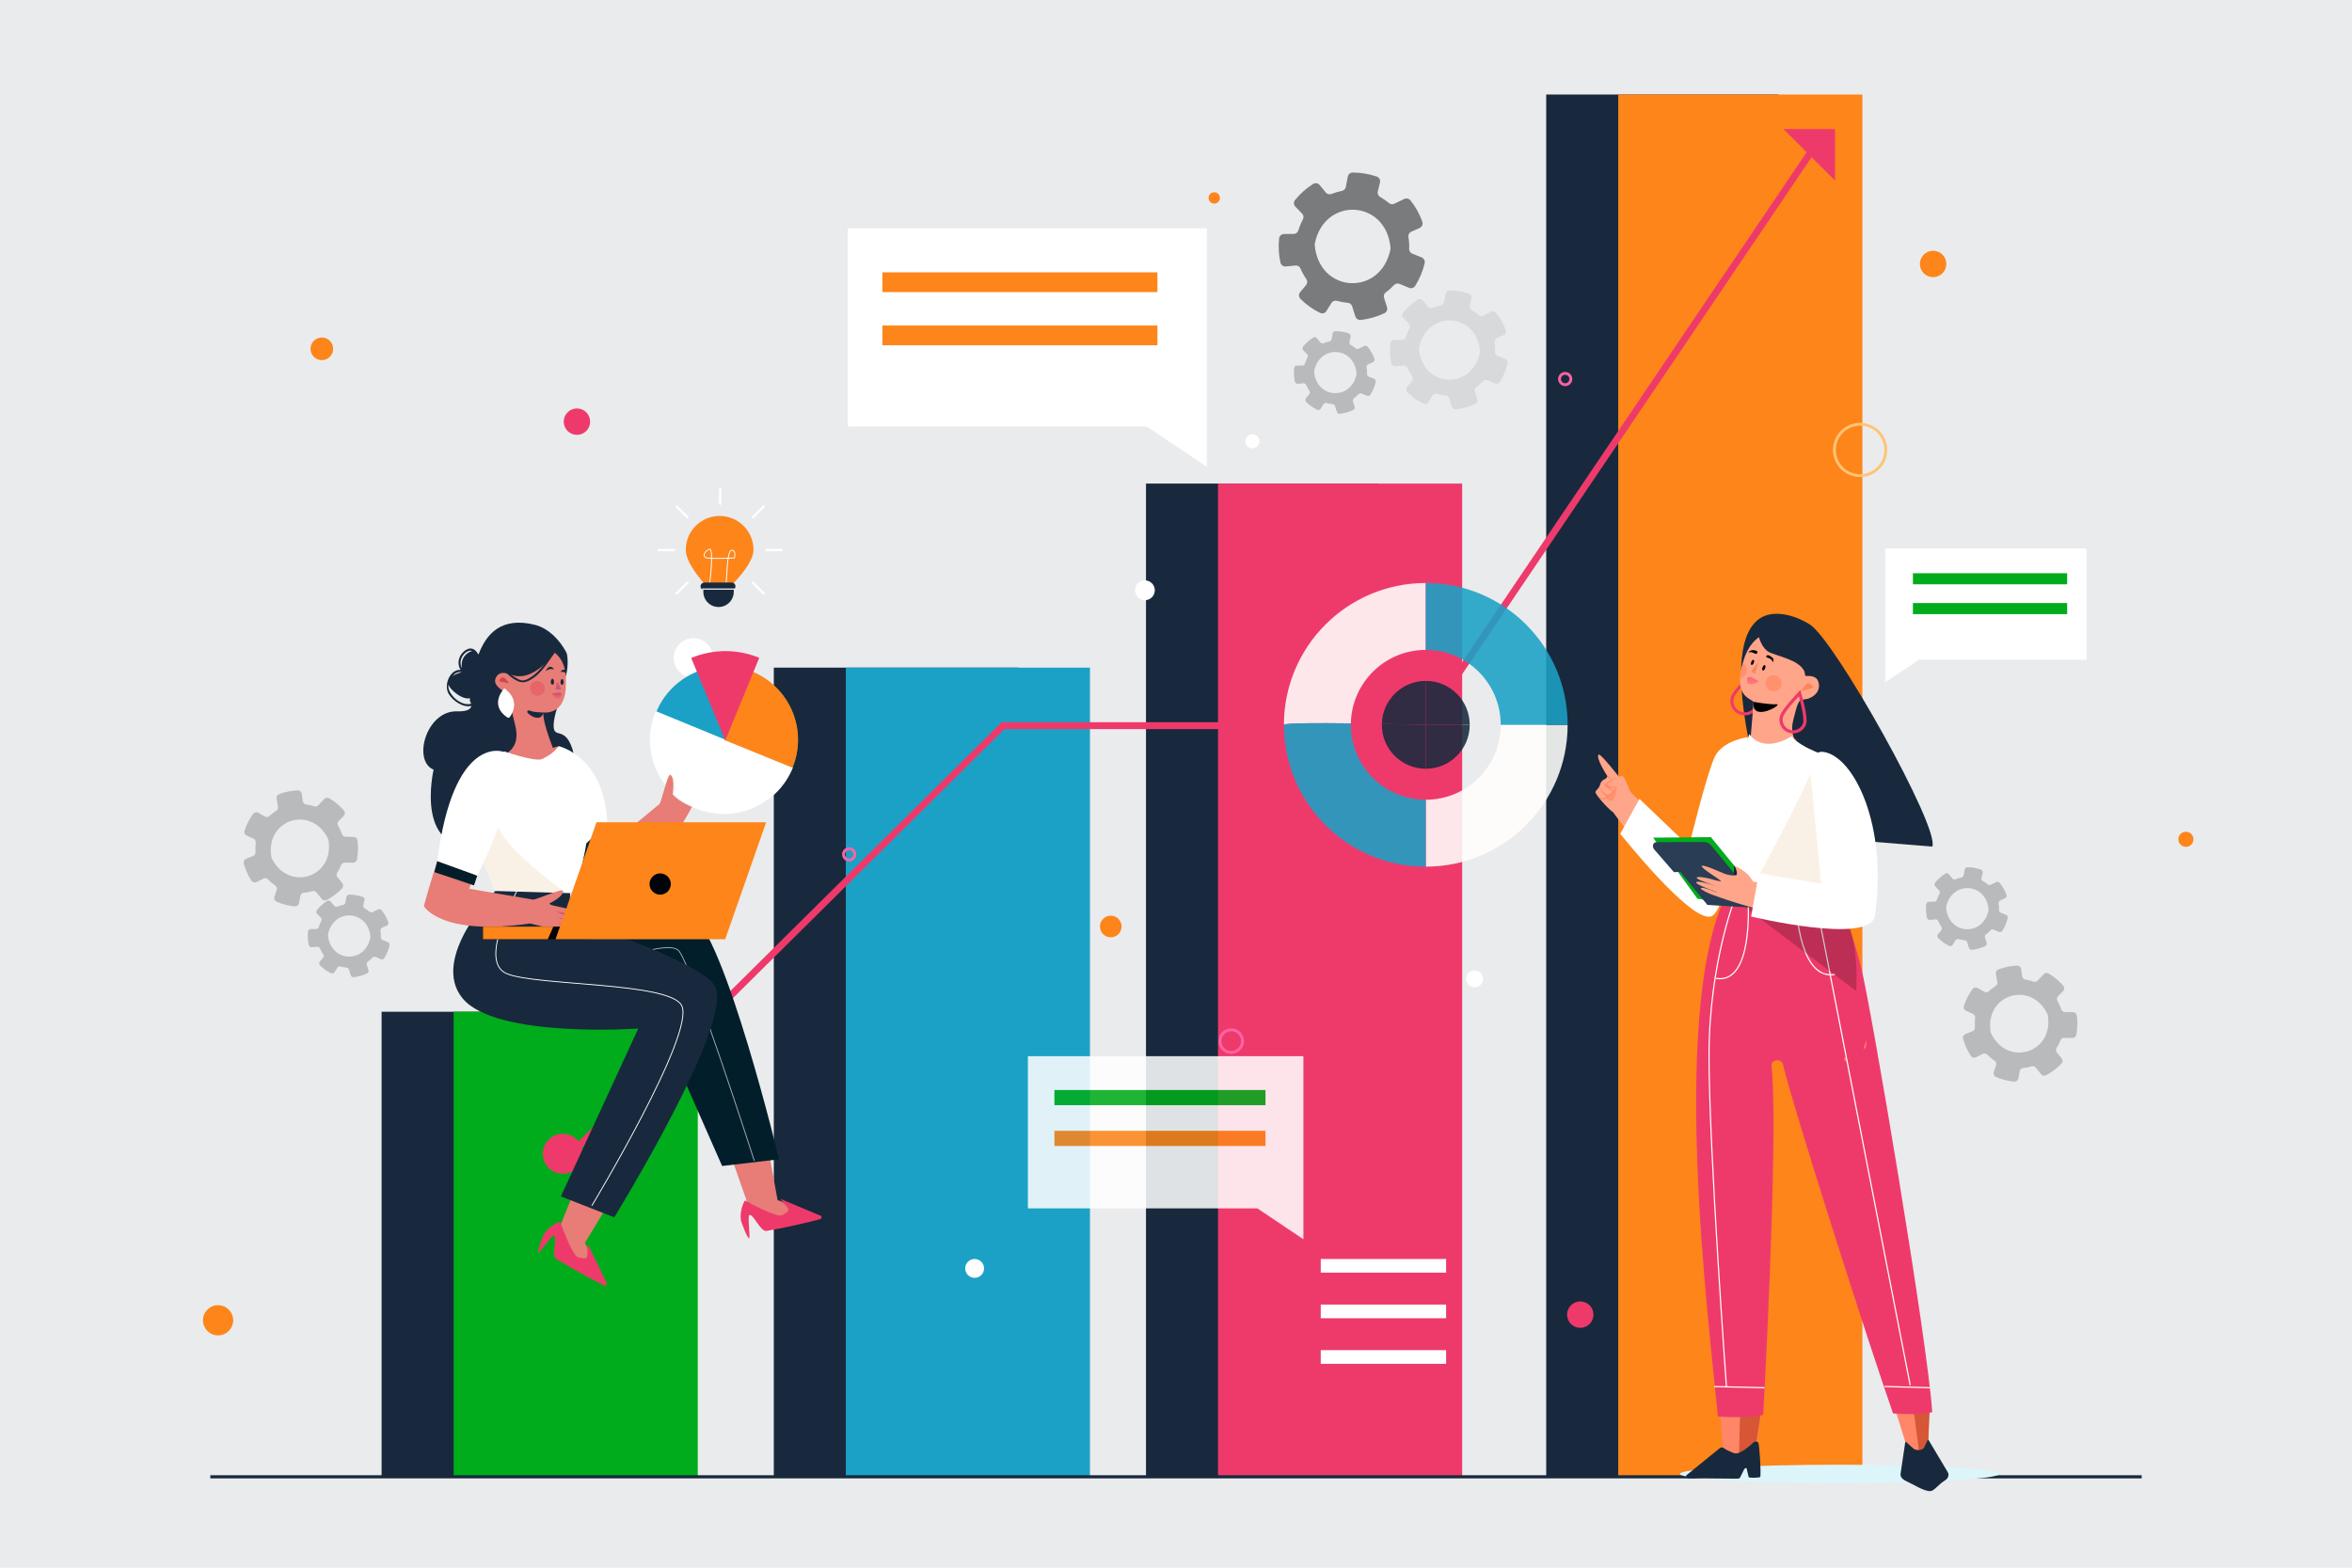 <?xml version="1.0" encoding="utf-8"?>
<!-- Generator: Adobe Illustrator 27.5.0, SVG Export Plug-In . SVG Version: 6.00 Build 0)  -->
<svg version="1.1" xmlns="http://www.w3.org/2000/svg" xmlns:xlink="http://www.w3.org/1999/xlink" x="0px" y="0px"
	 viewBox="0 0 750 500" style="enable-background:new 0 0 750 500;" xml:space="preserve">
<g id="BACKGROUND">
	<rect style="fill:#EAEBEC;" width="750" height="500"/>
</g>
<g id="OBJECTS">
	<g>
		<path style="fill:#7A7B7D;" d="M416.479,90.905l-1.889,2.285c-0.526,0.637-0.471,1.567,0.114,2.15
			c1.826,1.819,3.906,3.304,6.209,4.432c0.738,0.362,1.633,0.116,2.065-0.584l1.579-2.551c0.368-0.595,1.085-0.884,1.758-0.692
			c1.148,0.328,2.323,0.541,3.508,0.639c0.627,0.052,1.153,0.495,1.343,1.094l1.039,3.27c0.231,0.726,0.945,1.181,1.702,1.097
			c2.61-0.289,5.176-1.016,7.542-2.139c0.718-0.341,1.079-1.156,0.841-1.914l-0.947-3.023c-0.201-0.64,0.018-1.344,0.561-1.737
			c0.485-0.35,0.957-0.728,1.414-1.134c0.429-0.381,0.835-0.779,1.219-1.19c0.443-0.475,1.14-0.614,1.74-0.366l3.051,1.257
			c0.718,0.296,1.543,0.026,1.956-0.632c1.391-2.214,2.415-4.671,3.009-7.224c0.178-0.766-0.223-1.55-0.953-1.843l-3.002-1.208
			c-0.616-0.248-1.016-0.855-0.988-1.519c0.054-1.262-0.023-2.529-0.233-3.78c-0.119-0.707,0.256-1.403,0.91-1.697l2.675-1.201
			c0.759-0.341,1.121-1.21,0.843-1.994c-0.87-2.458-2.134-4.731-3.778-6.79c-0.467-0.584-1.265-0.787-1.94-0.466l-3.222,1.533
			c-0.548,0.26-1.206,0.196-1.67-0.194c-0.89-0.75-1.839-1.402-2.83-1.954c-0.615-0.342-0.92-1.055-0.756-1.74l0.696-2.905
			c0.191-0.797-0.257-1.609-1.033-1.875c-2.452-0.841-5.053-1.28-7.651-1.287c-0.768-0.002-1.433,0.537-1.577,1.292l-0.632,3.311
			c-0.12,0.626-0.601,1.131-1.227,1.25c-1.144,0.218-2.272,0.549-3.367,0.991c-0.632,0.255-1.355,0.058-1.788-0.467L420.794,59
			c-0.511-0.619-1.404-0.758-2.081-0.328c-1.077,0.683-2.102,1.455-3.059,2.306c-0.975,0.866-1.877,1.812-2.694,2.823
			c-0.507,0.628-0.468,1.537,0.096,2.114l2.152,2.204c0.481,0.493,0.591,1.242,0.262,1.847c-0.613,1.128-1.099,2.309-1.455,3.523
			c-0.196,0.666-0.808,1.122-1.502,1.126l-3.063,0.018c-0.81,0.005-1.485,0.619-1.572,1.424c-0.276,2.563-0.131,5.175,0.426,7.687
			c0.174,0.786,0.907,1.321,1.708,1.243l3.078-0.301c0.685-0.067,1.336,0.315,1.604,0.95c0.492,1.167,1.113,2.295,1.865,3.362
			C416.966,89.576,416.931,90.358,416.479,90.905z M419.271,77.647c3.103-15.134,22.818-13.976,24.13,1.418
			c0.014,0.165,0.004,0.339-0.03,0.501c-3.11,15.127-22.813,13.968-24.13-1.418C419.227,77.983,419.237,77.809,419.271,77.647z"/>
		<path style="fill:#D8D9DA;" d="M450.258,121.56l-1.522,1.841c-0.424,0.513-0.38,1.263,0.092,1.733
			c1.471,1.465,3.147,2.662,5.003,3.572c0.595,0.292,1.316,0.093,1.665-0.471l1.272-2.056c0.297-0.48,0.875-0.713,1.417-0.557
			c0.925,0.265,1.872,0.436,2.827,0.515c0.505,0.042,0.929,0.398,1.082,0.882l0.837,2.635c0.186,0.585,0.761,0.951,1.371,0.884
			c2.103-0.232,4.171-0.819,6.078-1.724c0.578-0.275,0.87-0.932,0.678-1.543l-0.764-2.436c-0.161-0.516,0.014-1.083,0.452-1.4
			c0.391-0.282,0.771-0.586,1.14-0.913c0.346-0.307,0.673-0.628,0.982-0.959c0.357-0.383,0.918-0.495,1.402-0.295l2.459,1.013
			c0.579,0.239,1.243,0.021,1.577-0.509c1.121-1.784,1.946-3.764,2.425-5.822c0.144-0.617-0.18-1.249-0.768-1.486l-2.419-0.973
			c-0.497-0.2-0.819-0.689-0.796-1.224c0.044-1.017-0.019-2.038-0.188-3.046c-0.095-0.57,0.206-1.131,0.733-1.368l2.156-0.968
			c0.612-0.274,0.903-0.975,0.679-1.607c-0.701-1.981-1.72-3.812-3.045-5.472c-0.376-0.471-1.019-0.635-1.563-0.376l-2.596,1.235
			c-0.442,0.21-0.972,0.158-1.346-0.157c-0.717-0.604-1.482-1.13-2.281-1.575c-0.495-0.276-0.742-0.851-0.609-1.402l0.561-2.341
			c0.154-0.642-0.207-1.297-0.832-1.511c-1.976-0.678-4.073-1.031-6.166-1.037c-0.619-0.002-1.155,0.433-1.271,1.041l-0.509,2.668
			c-0.096,0.505-0.484,0.911-0.989,1.007c-0.922,0.176-1.831,0.442-2.713,0.798c-0.509,0.205-1.092,0.047-1.441-0.376l-1.594-1.932
			c-0.412-0.499-1.131-0.611-1.677-0.265c-0.868,0.55-1.694,1.173-2.465,1.859c-0.785,0.698-1.513,1.46-2.171,2.274
			c-0.409,0.506-0.377,1.238,0.077,1.704l1.735,1.776c0.388,0.397,0.476,1.001,0.211,1.488c-0.494,0.909-0.885,1.861-1.173,2.839
			c-0.158,0.537-0.651,0.905-1.211,0.908l-2.468,0.014c-0.653,0.004-1.197,0.499-1.267,1.148c-0.222,2.065-0.105,4.171,0.343,6.194
			c0.141,0.633,0.731,1.065,1.376,1.002l2.48-0.243c0.552-0.054,1.077,0.254,1.293,0.765c0.397,0.941,0.897,1.85,1.503,2.709
			C450.65,120.49,450.623,121.119,450.258,121.56z M452.508,110.876c2.501-12.196,18.388-11.263,19.446,1.142
			c0.011,0.133,0.003,0.273-0.024,0.404c-2.506,12.19-18.385,11.257-19.446-1.142C452.473,111.146,452.481,111.006,452.508,110.876z
			"/>
		<path style="fill:#B9BABB;" d="M417.497,125.725l-1.058,1.28c-0.295,0.357-0.264,0.878,0.064,1.204
			c1.023,1.019,2.188,1.851,3.478,2.483c0.414,0.203,0.914,0.065,1.157-0.327l0.884-1.429c0.206-0.333,0.608-0.495,0.985-0.387
			c0.643,0.184,1.301,0.303,1.965,0.358c0.351,0.029,0.646,0.277,0.752,0.613l0.582,1.832c0.129,0.407,0.529,0.661,0.953,0.615
			c1.462-0.162,2.899-0.569,4.225-1.198c0.402-0.191,0.605-0.648,0.471-1.073l-0.531-1.693c-0.112-0.359,0.01-0.753,0.314-0.973
			c0.272-0.196,0.536-0.408,0.792-0.635c0.24-0.214,0.468-0.436,0.683-0.667c0.248-0.266,0.638-0.344,0.975-0.205l1.709,0.704
			c0.402,0.166,0.864,0.014,1.096-0.354c0.779-1.24,1.353-2.617,1.685-4.047c0.1-0.429-0.125-0.868-0.534-1.033l-1.681-0.677
			c-0.345-0.139-0.569-0.479-0.553-0.851c0.03-0.707-0.013-1.417-0.13-2.118c-0.066-0.396,0.143-0.786,0.51-0.951l1.499-0.673
			c0.425-0.191,0.628-0.678,0.472-1.117c-0.488-1.377-1.196-2.65-2.117-3.803c-0.261-0.327-0.708-0.441-1.087-0.261l-1.805,0.859
			c-0.307,0.146-0.676,0.11-0.935-0.109c-0.499-0.42-1.03-0.785-1.586-1.095c-0.344-0.192-0.516-0.591-0.423-0.975l0.39-1.628
			c0.107-0.446-0.144-0.901-0.578-1.05c-1.374-0.471-2.831-0.717-4.286-0.721c-0.43-0.001-0.803,0.301-0.883,0.723l-0.354,1.855
			c-0.067,0.351-0.336,0.633-0.688,0.7c-0.641,0.122-1.272,0.307-1.886,0.555c-0.354,0.143-0.759,0.033-1.002-0.262l-1.108-1.343
			c-0.286-0.347-0.786-0.425-1.166-0.184c-0.603,0.383-1.178,0.815-1.714,1.292c-0.546,0.485-1.051,1.015-1.509,1.581
			c-0.284,0.352-0.262,0.861,0.053,1.184l1.206,1.235c0.27,0.276,0.331,0.696,0.147,1.035c-0.343,0.632-0.615,1.293-0.815,1.973
			c-0.11,0.373-0.452,0.629-0.842,0.631l-1.716,0.01c-0.454,0.003-0.832,0.347-0.881,0.798c-0.154,1.436-0.073,2.899,0.239,4.306
			c0.098,0.44,0.508,0.74,0.957,0.696l1.724-0.169c0.384-0.037,0.749,0.176,0.898,0.532c0.276,0.654,0.623,1.286,1.045,1.883
			C417.77,124.981,417.75,125.419,417.497,125.725z M419.061,118.298c1.738-8.478,12.782-7.829,13.517,0.794
			c0.008,0.092,0.002,0.19-0.017,0.281c-1.742,8.474-12.78,7.825-13.517-0.794C419.036,118.486,419.042,118.389,419.061,118.298z"/>
		<path style="fill:#B9BABB;" d="M103.036,305.426l-1.058,1.28c-0.295,0.357-0.264,0.878,0.064,1.205
			c1.023,1.019,2.188,1.85,3.478,2.483c0.414,0.203,0.915,0.065,1.157-0.327l0.884-1.429c0.206-0.333,0.608-0.495,0.985-0.387
			c0.643,0.184,1.301,0.303,1.965,0.358c0.351,0.029,0.646,0.277,0.752,0.613l0.582,1.832c0.129,0.407,0.529,0.661,0.953,0.615
			c1.462-0.161,2.899-0.569,4.225-1.198c0.402-0.191,0.605-0.648,0.471-1.073l-0.531-1.693c-0.112-0.359,0.01-0.753,0.314-0.973
			c0.272-0.196,0.536-0.408,0.792-0.635c0.24-0.214,0.468-0.436,0.683-0.667c0.248-0.266,0.638-0.344,0.975-0.205l1.709,0.704
			c0.402,0.166,0.864,0.014,1.096-0.354c0.779-1.24,1.353-2.617,1.686-4.047c0.1-0.429-0.125-0.868-0.534-1.033l-1.681-0.677
			c-0.345-0.139-0.569-0.479-0.553-0.851c0.03-0.707-0.013-1.417-0.131-2.118c-0.066-0.396,0.144-0.786,0.51-0.951l1.499-0.673
			c0.425-0.191,0.628-0.678,0.472-1.117c-0.488-1.377-1.196-2.65-2.117-3.803c-0.261-0.327-0.708-0.441-1.087-0.261l-1.805,0.858
			c-0.307,0.146-0.675,0.11-0.935-0.109c-0.499-0.42-1.03-0.785-1.585-1.095c-0.344-0.192-0.516-0.591-0.424-0.974l0.39-1.628
			c0.107-0.447-0.144-0.901-0.578-1.05c-1.374-0.471-2.831-0.717-4.286-0.721c-0.43-0.001-0.803,0.301-0.883,0.723l-0.354,1.855
			c-0.067,0.351-0.337,0.633-0.688,0.7c-0.641,0.122-1.272,0.307-1.886,0.555c-0.354,0.143-0.759,0.033-1.002-0.262l-1.108-1.343
			c-0.286-0.347-0.786-0.425-1.166-0.184c-0.603,0.383-1.178,0.815-1.714,1.292c-0.546,0.485-1.051,1.015-1.509,1.581
			c-0.284,0.352-0.262,0.861,0.053,1.184l1.206,1.235c0.27,0.276,0.331,0.696,0.147,1.035c-0.343,0.632-0.615,1.293-0.815,1.973
			c-0.11,0.373-0.452,0.629-0.842,0.631l-1.716,0.01c-0.454,0.003-0.832,0.347-0.881,0.798c-0.154,1.435-0.073,2.899,0.239,4.306
			c0.098,0.44,0.508,0.74,0.957,0.696l1.724-0.169c0.384-0.038,0.749,0.176,0.899,0.532c0.276,0.654,0.623,1.286,1.045,1.883
			C103.309,304.682,103.289,305.12,103.036,305.426z M104.6,297.999c1.738-8.478,12.782-7.829,13.517,0.794
			c0.008,0.092,0.002,0.19-0.017,0.281c-1.742,8.474-12.78,7.825-13.517-0.794C104.575,298.187,104.581,298.09,104.6,297.999z"/>
		<path style="fill:#B9BABB;" d="M619.035,296.705l-1.058,1.28c-0.295,0.357-0.264,0.878,0.064,1.205
			c1.023,1.019,2.188,1.85,3.478,2.483c0.414,0.203,0.914,0.065,1.157-0.327l0.884-1.429c0.206-0.333,0.608-0.495,0.985-0.387
			c0.643,0.184,1.301,0.303,1.965,0.358c0.351,0.029,0.646,0.277,0.752,0.613l0.582,1.832c0.129,0.407,0.529,0.661,0.953,0.615
			c1.462-0.161,2.899-0.569,4.225-1.198c0.402-0.191,0.605-0.648,0.471-1.073l-0.531-1.693c-0.112-0.359,0.01-0.753,0.314-0.973
			c0.272-0.196,0.536-0.408,0.792-0.635c0.24-0.214,0.468-0.436,0.683-0.667c0.248-0.266,0.638-0.344,0.975-0.205l1.709,0.704
			c0.403,0.166,0.864,0.014,1.096-0.354c0.779-1.24,1.353-2.617,1.686-4.047c0.1-0.429-0.125-0.868-0.534-1.033l-1.681-0.677
			c-0.345-0.139-0.569-0.479-0.554-0.851c0.03-0.707-0.013-1.417-0.13-2.118c-0.066-0.396,0.143-0.786,0.51-0.951l1.499-0.673
			c0.425-0.191,0.628-0.678,0.472-1.117c-0.488-1.377-1.196-2.65-2.117-3.803c-0.261-0.327-0.708-0.441-1.087-0.261l-1.805,0.858
			c-0.307,0.146-0.676,0.11-0.935-0.109c-0.499-0.42-1.03-0.785-1.585-1.095c-0.344-0.192-0.516-0.591-0.424-0.974l0.39-1.628
			c0.107-0.446-0.144-0.901-0.578-1.05c-1.374-0.471-2.831-0.717-4.286-0.721c-0.43-0.001-0.803,0.301-0.883,0.723l-0.354,1.855
			c-0.067,0.351-0.336,0.633-0.688,0.7c-0.641,0.122-1.273,0.307-1.886,0.555c-0.354,0.143-0.759,0.033-1.002-0.262l-1.108-1.343
			c-0.286-0.347-0.786-0.425-1.166-0.184c-0.603,0.383-1.178,0.815-1.714,1.292c-0.546,0.485-1.051,1.015-1.509,1.581
			c-0.284,0.352-0.262,0.861,0.054,1.184l1.206,1.235c0.27,0.276,0.331,0.696,0.147,1.035c-0.343,0.632-0.615,1.293-0.815,1.973
			c-0.11,0.373-0.452,0.629-0.842,0.631l-1.716,0.01c-0.454,0.003-0.832,0.347-0.881,0.798c-0.154,1.435-0.073,2.899,0.239,4.306
			c0.098,0.44,0.508,0.74,0.957,0.696l1.724-0.169c0.384-0.038,0.749,0.176,0.898,0.532c0.276,0.654,0.624,1.286,1.045,1.883
			C619.307,295.961,619.288,296.399,619.035,296.705z M620.599,289.278c1.738-8.478,12.782-7.829,13.517,0.794
			c0.008,0.092,0.002,0.19-0.017,0.281c-1.742,8.474-12.78,7.825-13.517-0.794C620.574,289.466,620.58,289.369,620.599,289.278z"/>
		<path style="fill:#B9BABB;" d="M88.237,283.831l-0.737,2.211c-0.205,0.616,0.1,1.282,0.694,1.544
			c1.854,0.815,3.8,1.313,5.809,1.487c0.644,0.056,1.229-0.378,1.348-1.014l0.433-2.318c0.101-0.541,0.545-0.956,1.093-1.006
			c0.934-0.085,1.856-0.262,2.752-0.527c0.474-0.14,0.985,0.035,1.295,0.421l1.689,2.102c0.375,0.466,1.027,0.597,1.559,0.321
			c1.831-0.952,3.506-2.213,4.921-3.708c0.43-0.454,0.463-1.154,0.074-1.642l-1.552-1.947c-0.328-0.412-0.368-0.99-0.081-1.432
			c0.256-0.394,0.495-0.805,0.715-1.232c0.206-0.401,0.391-0.808,0.556-1.218c0.19-0.474,0.661-0.773,1.172-0.762l2.593,0.055
			c0.61,0.013,1.138-0.419,1.255-1.019c0.392-2.017,0.445-4.109,0.156-6.149c-0.087-0.612-0.604-1.073-1.221-1.081l-2.543-0.034
			c-0.522-0.007-0.987-0.338-1.155-0.833c-0.318-0.94-0.735-1.847-1.243-2.705c-0.287-0.485-0.21-1.102,0.186-1.502l1.62-1.639
			c0.46-0.465,0.478-1.205,0.052-1.701c-1.335-1.555-2.907-2.862-4.696-3.905c-0.508-0.296-1.15-0.218-1.554,0.208l-1.927,2.037
			c-0.328,0.347-0.828,0.486-1.279,0.332c-0.865-0.297-1.745-0.506-2.629-0.629c-0.548-0.076-0.974-0.512-1.048-1.061l-0.314-2.327
			c-0.086-0.638-0.645-1.106-1.289-1.081c-2.036,0.079-4.067,0.496-5.973,1.228c-0.564,0.216-0.898,0.8-0.789,1.394l0.477,2.606
			c0.09,0.493-0.12,0.999-0.545,1.264c-0.777,0.484-1.509,1.046-2.187,1.681c-0.39,0.366-0.977,0.427-1.443,0.165l-2.131-1.196
			c-0.55-0.309-1.244-0.158-1.619,0.35c-0.596,0.806-1.128,1.663-1.588,2.559c-0.468,0.911-0.862,1.861-1.174,2.833
			c-0.194,0.604,0.093,1.259,0.67,1.523l2.203,1.005c0.493,0.225,0.785,0.743,0.716,1.28c-0.129,1-0.15,2.004-0.067,2.995
			c0.046,0.544-0.274,1.052-0.782,1.252l-2.24,0.882c-0.592,0.233-0.913,0.875-0.748,1.49c0.525,1.957,1.373,3.831,2.493,5.513
			c0.351,0.527,1.04,0.711,1.605,0.427l2.17-1.094c0.483-0.243,1.069-0.148,1.445,0.241c0.692,0.716,1.467,1.367,2.321,1.935
			C88.216,282.72,88.413,283.302,88.237,283.831z M86.521,273.321c-2.019-11.973,12.76-16.719,18.089-5.807
			c0.057,0.117,0.099,0.247,0.121,0.376c2.012,11.97-12.759,16.712-18.089,5.807C86.584,273.58,86.543,273.449,86.521,273.321z"/>
		<path style="fill:#B9BABB;" d="M636.501,339.726l-0.737,2.211c-0.205,0.616,0.1,1.282,0.694,1.544
			c1.854,0.815,3.8,1.313,5.808,1.487c0.644,0.056,1.23-0.378,1.348-1.014l0.433-2.318c0.101-0.541,0.545-0.956,1.093-1.006
			c0.934-0.085,1.856-0.262,2.752-0.527c0.474-0.14,0.985,0.035,1.295,0.421l1.689,2.102c0.375,0.466,1.027,0.597,1.559,0.321
			c1.831-0.952,3.505-2.213,4.921-3.708c0.43-0.453,0.463-1.154,0.074-1.642l-1.552-1.947c-0.328-0.412-0.368-0.99-0.081-1.432
			c0.256-0.394,0.495-0.805,0.715-1.232c0.206-0.401,0.391-0.808,0.556-1.219c0.19-0.474,0.661-0.773,1.172-0.762l2.593,0.055
			c0.61,0.013,1.138-0.419,1.255-1.018c0.392-2.017,0.445-4.109,0.156-6.149c-0.087-0.612-0.603-1.073-1.221-1.081l-2.543-0.034
			c-0.522-0.007-0.987-0.338-1.155-0.833c-0.318-0.94-0.735-1.847-1.243-2.705c-0.287-0.485-0.211-1.101,0.186-1.502l1.62-1.639
			c0.46-0.465,0.478-1.205,0.052-1.701c-1.335-1.555-2.907-2.862-4.696-3.905c-0.508-0.296-1.15-0.219-1.554,0.208l-1.927,2.037
			c-0.328,0.347-0.828,0.486-1.279,0.332c-0.865-0.297-1.745-0.506-2.629-0.629c-0.548-0.076-0.974-0.512-1.048-1.061l-0.314-2.327
			c-0.086-0.638-0.645-1.106-1.289-1.081c-2.036,0.079-4.067,0.496-5.973,1.228c-0.564,0.216-0.898,0.8-0.789,1.394l0.477,2.606
			c0.09,0.493-0.12,0.999-0.545,1.264c-0.777,0.484-1.51,1.046-2.187,1.681c-0.391,0.366-0.977,0.427-1.443,0.165l-2.131-1.196
			c-0.55-0.309-1.244-0.158-1.619,0.35c-0.596,0.806-1.128,1.663-1.588,2.559c-0.469,0.911-0.862,1.861-1.173,2.833
			c-0.194,0.604,0.093,1.259,0.67,1.522l2.203,1.005c0.493,0.225,0.785,0.743,0.716,1.28c-0.129,1-0.15,2.004-0.067,2.995
			c0.046,0.544-0.273,1.052-0.782,1.252l-2.24,0.882c-0.592,0.233-0.913,0.875-0.748,1.49c0.525,1.956,1.373,3.83,2.493,5.513
			c0.351,0.527,1.04,0.711,1.605,0.427l2.17-1.094c0.483-0.243,1.069-0.148,1.445,0.241c0.692,0.716,1.467,1.367,2.321,1.935
			C636.48,338.614,636.677,339.197,636.501,339.726z M634.785,329.216c-2.019-11.973,12.76-16.719,18.089-5.808
			c0.057,0.117,0.099,0.247,0.121,0.376c2.012,11.97-12.759,16.712-18.089,5.807C634.849,329.474,634.807,329.344,634.785,329.216z"
			/>
	</g>
	<g>
		<g>
			<rect x="121.685" y="322.688" style="fill:#18293D;" width="77.846" height="148.035"/>
			<rect x="144.656" y="322.688" style="fill:#00AC1B;" width="77.846" height="148.035"/>
		</g>
		<g>
			<rect x="246.749" y="212.937" style="fill:#18293D;" width="77.846" height="257.785"/>
			<rect x="269.72" y="212.937" style="fill:#1BA1C5;" width="77.846" height="257.785"/>
		</g>
		<g>
			<rect x="365.432" y="154.234" style="fill:#18293D;" width="74.018" height="316.489"/>
			<rect x="388.403" y="154.234" style="fill:#EE3A6B;" width="77.846" height="316.489"/>
		</g>
		<g>
			<rect x="493.049" y="30.148" style="fill:#18293D;" width="74.018" height="440.574"/>
			<polyline style="fill:#FD851A;" points="516.02,30.148 593.866,30.148 593.866,470.723 516.02,470.723 			"/>
		</g>
		<g>
			<polyline style="fill:none;stroke:#EE3A6B;stroke-width:2.186;stroke-miterlimit:10;" points="178.193,371.819 319.847,231.441 
				453.845,231.441 581.461,42.569 			"/>
			<polygon style="fill:#EE3A6B;" points="585.148,57.599 585.148,41.151 568.7,41.151 			"/>
			<circle style="fill:#EE3A6B;" cx="179.469" cy="367.991" r="6.381"/>
		</g>
		<line style="fill:none;stroke:#18293D;stroke-miterlimit:10;" x1="67.067" y1="471.013" x2="682.933" y2="471.013"/>
	</g>
	<g>
		<g>
			<path style="fill:#18293D;" d="M565.3,265.885c-0.244-1.961-19.38-57.656-4.363-68.482c4.401-3.173,11.329-1.302,16.228,1.8
				c7.927,5.02,41.485,64.876,39.008,70.8L565.3,265.885z"/>
			<path style="fill:none;stroke:#EE3A6B;stroke-width:0.974;stroke-miterlimit:10;" d="M560.319,224.745
				c0.651-2.18-1.357-9.938-1.357-9.938s-5.885,5.402-6.536,7.582c-0.651,2.18,0.589,4.474,2.768,5.125
				C557.374,228.164,559.668,226.924,560.319,224.745z"/>
			<path style="fill:#FFA589;" d="M575.123,215.339c-0.008,0.261,0.199,0.477,0.461,0.476c1.093-0.005,3.614-0.238,3.97,2.62
				c0.36,2.889-2.393,4.515-4.049,4.605c-0.478,0.026-1.581,0.124-1.905,0.477c-0.996,1.084-1.464,3.452-2.231,6.403
				c-1.693,6.519,3.428,9.497,3.428,9.497s-17.076,8.396-16.918-0.02c0,0,1.35-15.482,1.27-15.562
				c-1.333-1.333-6.51-1.905-3.255-12.942c3.015-10.223,10.516-9.496,12.423-9.158C569.925,202.019,575.51,202.37,575.123,215.339z"
				/>
			<path style="fill:#FFA589;" d="M575.576,215.129c-0.008,0.261,0.199,0.477,0.461,0.476c1.093-0.005,3.614-0.238,3.97,2.62
				c0.36,2.889-2.393,4.515-4.049,4.605c-0.478,0.026-1.581,0.124-1.906,0.477c-0.996,1.084-1.464,3.452-2.231,6.403
				c-1.693,6.519,3.428,9.497,3.428,9.497s-17.076,8.396-16.917-0.02c0,0,1.35-15.482,1.27-15.562
				c-1.333-1.333-6.51-1.906-3.255-12.942c3.015-10.223,10.516-9.496,12.423-9.158C570.378,201.81,575.963,202.16,575.576,215.129z"
				/>
			<path style="fill:#18293D;" d="M560.026,198.966c0,0,0.561,7.717,4.557,9.245c4.427,1.693,10.756,2.878,11.224,7.449
				C575.807,215.66,584.115,188.419,560.026,198.966z"/>
			<g>
				<path style="fill:#FD855E;" d="M578.312,219.263c0,0-1.717-3.622-3.896,1.231"/>
				<path style="fill:#FF916C;" d="M565.63,215.352c-1.417-0.032-2.591,1.091-2.623,2.507c-0.032,1.417,1.091,2.591,2.507,2.623
					c1.417,0.032,2.591-1.091,2.623-2.507C568.169,216.558,567.047,215.383,565.63,215.352z"/>
				<path style="fill:#FF916C;" d="M554.94,216.309c1.174-0.213,2.077-1.227,2.105-2.467c0.021-0.956-0.482-1.801-1.247-2.26
					C555.798,211.583,554.702,214.421,554.94,216.309z"/>
				<polygon style="fill:#FD855E;" points="560.728,211.065 559.65,214.87 558.291,214.27 				"/>
				<path d="M565.419,211.247c0.046-0.413,0.174-0.94-0.031-1.242c-0.17-0.286-0.832-0.697-0.994-0.807
					c-0.558-0.381-1.162-0.288-1.21,0.293c0.187,0.327,0.977,0.249,1.622,0.865C565.104,210.64,565.216,210.962,565.419,211.247z"/>
				<path d="M557.608,208.067c-0.347,0.098,0.323-0.458,0.808-0.619c0.429-0.181,1.04-0.05,1.292,0
					c0.665,0.131,0.969,0.617,0.456,0.996C559.607,208.854,558.956,207.688,557.608,208.067z"/>
				<path d="M562.857,213.154c-0.189,0.468-0.525,0.772-0.752,0.681c-0.227-0.092-0.258-0.545-0.069-1.012
					c0.189-0.468,0.525-0.772,0.752-0.681C563.015,212.233,563.046,212.686,562.857,213.154z"/>
				<path d="M559.234,211.428c-0.18,0.446-0.502,0.738-0.718,0.65c-0.216-0.088-0.246-0.52-0.066-0.967
					c0.18-0.447,0.502-0.738,0.718-0.65C559.385,210.549,559.414,210.982,559.234,211.428z"/>
				<path d="M559.148,223.834c0,0,4.875,0.931,7.336,0.773C568.946,224.448,558.322,230.74,559.148,223.834z"/>
				<g>
					<path style="fill:#FF7872;" d="M557.065,216.307c0,0-0.195,1.475,0.646,1.795c1.508,0.575,3.034-0.853,3.034-0.853
						L557.065,216.307z"/>
					<path style="fill:#FF6B7F;" d="M560.871,217.24c0,0-3.016,0.574-3.806-0.934c0.072-0.144,0.805-0.611,1.364-0.359
						C559.06,216.231,560.871,217.24,560.871,217.24z"/>
				</g>
			</g>
			<path style="fill:none;stroke:#EE3A6B;stroke-width:1.021;stroke-miterlimit:10;" d="M575.457,230.767
				c0.661-2.025-1.6-9.711-1.6-9.711s-5.071,5.29-5.733,7.315c-0.661,2.025,0.444,4.203,2.469,4.864
				C572.618,233.897,574.796,232.792,575.457,230.767z"/>
		</g>
		<ellipse style="fill:#DCF5FA;" cx="586.588" cy="470.085" rx="50.903" ry="2.928"/>
		<g>
			<path style="fill:#FF8667;" d="M561.823,449.149l-1.773,12.593c0,0-2.844,8.351-5.485,5.119
				c-2.641-3.233-5.255-4.942-5.255-4.942l-0.867-13.092L561.823,449.149z"/>
			<path style="fill:#D65636;" d="M554.911,449.621l-0.457,17.128c0,0,8.359,1.255,5.253-4.339l1.827-11.875L554.911,449.621z"/>
			<path style="fill:#FF8667;" d="M603.913,448.182l3.918,12.562c0,0,2.982,2.615,4.059,2.548c1.958-0.123,2.985-3.502,2.985-3.502
				l0.322-11.607H603.913z"/>
			<path style="fill:#D65636;" d="M609.558,444.825l2.741,20.782c0,0,5.618,1.483,2.512-4.111l0.685-15.986L609.558,444.825z"/>
			<path style="fill:#18293D;" d="M548.439,461.854l-10.546,8.549c-0.539,0.401-0.154,1.076,0.617,1.082l15.568,0.126
				c0.375,0.003,0.711-0.167,0.836-0.424l1.174-2.407c0.339-0.696,1.015-0.752,0.953-0.015l0.575,2.324
				c-0.031,0.366,3.691,0.266,3.724-0.067c0.204-2.067-0.226-8.824-0.597-10.706c-0.053-0.27-0.33-0.486-0.698-0.539l-0.002,0
				c-0.33-0.048-0.668,0.044-0.87,0.24c-1.05,1.017-4.411,4.076-6.201,3.457c-1.2-0.415-2.755-1.158-3.24-1.586
				C549.404,461.596,548.799,461.586,548.439,461.854z"/>
			<path style="fill:#18293D;" d="M615.02,459.354l5.989,10.031c0.639,0.975,0.283,2.14-0.872,2.827
				c-1.873,1.115-3.403,3.338-4.581,3.371c-2.129,0.059-5.438-2.183-7.367-3.024c-1.294-0.564-2.308-1.391-2.148-2.474l1.489-10.062
				c0.018-0.124,0.238-0.17,0.346-0.072l2.293,2.079c0.752,0.681,2.79,0.59,3.296-0.226c0.361-0.582,1.209-2.458,1.209-2.458
				C614.75,459.246,614.953,459.251,615.02,459.354z"/>
		</g>
		<g>
			<path style="fill:#EE3A6B;" d="M583.256,282.706c4.835,8.548,7.391,14.808,10.169,25.676
				c3.222,12.603,21.203,119.106,22.723,142.03c-3.972,0.957-9.991,0.53-12.501,0.391c-7.984-22.879-31.647-96.793-35.071-111.207
				c-0.526-2.216-3.95-1.729-3.683,0.532c1.943,16.459-1.093,83.329-2.655,111.065c-2.083,1.06-12.036,0.865-14.442,0.564
				c-2.616-28.231-16.5-135.104,4.46-169.747C561.841,280.689,573.538,282.417,583.256,282.706z"/>
			<path style="fill:none;stroke:#FFFFFF;stroke-width:0.374;stroke-miterlimit:10;" d="M553.508,285.764
				c0,0-8.537,21.127-8.537,50.945c0,29.818,5.549,105.499,5.549,105.499"/>
			
				<line style="fill:none;stroke:#FFFFFF;stroke-width:0.374;stroke-miterlimit:10;" x1="609.117" y1="441.818" x2="578.53" y2="284.791"/>
			<path style="fill:none;stroke:#FFFFFF;stroke-width:0.374;stroke-miterlimit:10;" d="M572.553,285.625
				c0,0,0.29,27.312,12.549,25.159"/>
			<path style="opacity:0.21;" d="M552.396,286.32l39.461,29.714c0,0,1.648-16.035-5.363-29.197L552.396,286.32z"/>
			<path style="fill:none;stroke:#FFFFFF;stroke-width:0.374;stroke-miterlimit:10;" d="M547.114,312.037
				c12.258,2.154,10.287-25.022,10.287-25.022"/>
		</g>
		<path style="fill:#FF281A;" d="M570.74,236.069c0,0,2.501-0.723,2.086-0.19c-0.414,0.532-1.302,1.124-2.19,1.715L570.74,236.069z"
			/>
		
			<line style="fill:none;stroke:#FFFFFF;stroke-width:0.374;stroke-miterlimit:10;" x1="562.63" y1="442.599" x2="546.628" y2="442.232"/>
		
			<line style="fill:none;stroke:#FFFFFF;stroke-width:0.374;stroke-miterlimit:10;" x1="615.367" y1="442.599" x2="600.913" y2="442.209"/>
		<path style="fill:#FF8965;" d="M594.988,333.94c0-0.209,0.209-2.44,0.209-2.44l-1.011,3.206L594.988,333.94z"/>
		<path style="fill:#FF8965;" d="M588.662,337.112l-0.706,0.549c0,0,0.732,1.333,1.046,1.229
			C589.002,338.889,588.479,338.262,588.662,337.112z"/>
		<g>
			<path style="fill:#FFA589;" d="M514.42,259.106c0,0,25.794,35.769,31.839,31.505c0,0,6.934-4.895,3.447-24.878
				c-0.007-1.941-0.017-3.286,0.052-3.591c0,0,1.499-19.73,4.742-23.816c0.356-0.448,1.431-1.282,1.288-1.318
				c-9.905-2.476-13.694,22.424-16.425,33.943c-0.113,0.477-19.02-17.935-19.02-17.935s-9.904-13.094-10.594-12.346
				c-1.001,1.085,2.836,6.924,2.836,6.924s-0.25,0.667-1.001,1.001c-0.751,0.334-1.168,0.834-1.418,1.835
				c-0.25,1.001-1.251,1.585-1.418,2.169C508.581,253.184,512.307,257.577,514.42,259.106z"/>
			<path style="fill:#FFA589;" d="M520.009,252.933c0,0-2.002-5.673-2.836-5.506c-0.834,0.167-4.505,1.752-4.421,3.17
				c0.083,1.418,3.253,0.25,3.253,0.25s-0.584,3.17,1.001,3.587C518.591,254.852,520.009,252.933,520.009,252.933z"/>
			<g>
				<path style="fill:#FF916C;" d="M515.087,250.598c0,0,0.083,1.418-1.085,1.668c0,0-0.25,1.502-1.752,1.168
					c0,0,0.417,0.667-0.501,0.834C511.751,254.268,515.671,258.522,515.087,250.598z"/>
				<g>
					<path style="fill:#FD855E;" d="M515.849,247.866c-0.687,0.5-1.399,0.933-2.114,1.356c-0.335,0.228-0.766,0.394-1.03,0.616
						c-0.136,0.109-0.238,0.24-0.255,0.329c-0.015,0.086,0.002,0.147,0.1,0.242c0.198,0.201,0.592,0.372,0.949,0.452
						c0.373,0.092,0.774,0.102,1.182,0.139c0.195,0.043,0.413-0.062,0.756,0.182c0.169,0.16,0.136,0.398,0.107,0.49l-0.081,0.305
						c-0.129,0.401-0.237,0.805-0.386,1.202l-0.037-0.007l0.228-1.232c0.015-0.196,0.142-0.436,0.005-0.576
						c-0.155-0.118-0.388-0.064-0.591-0.073c-0.82,0.002-1.728-0.05-2.398-0.617c-0.159-0.147-0.248-0.389-0.18-0.605
						c0.064-0.215,0.226-0.374,0.391-0.503c0.342-0.255,0.735-0.402,1.102-0.603l2.236-1.132L515.849,247.866z"/>
				</g>
				<g>
					<path style="fill:#FD855E;" d="M512.515,247.415c0.205,0.019,0.358,0.086,0.504,0.16c0.145,0.074,0.25,0.184,0.376,0.276
						c0.088,0.126,0.198,0.232,0.267,0.376c0.07,0.143,0.131,0.293,0.141,0.49l-0.028,0.025c-0.445-0.42-0.874-0.853-1.288-1.301
						L512.515,247.415z"/>
				</g>
				<g>
					<path style="fill:#FD855E;" d="M510.822,249.521c0.385,0.244,0.726,0.514,1.073,0.772c0.346,0.258,0.667,0.538,1.021,0.779
						c0.317,0.277,0.683,0.535,1,0.78c0.156,0.119,0.321,0.211,0.495,0.241c0.18,0.048,0.379,0.025,0.562-0.1l0.03,0.022
						c-0.295,0.386-0.864,0.315-1.227,0.093c-0.383-0.22-0.739-0.475-1.09-0.739c-0.691-0.542-1.325-1.154-1.891-1.824
						L510.822,249.521z"/>
				</g>
				<g>
					<path style="fill:#FD855E;" d="M514.089,252.269c0.024,0.498,0.004,1.117-0.56,1.533c-0.271,0.205-0.653,0.21-0.945,0.138
						c-0.302-0.073-0.557-0.213-0.788-0.368c-0.435-0.355-0.779-0.734-1.089-1.144c-0.305-0.413-0.591-0.839-0.805-1.318
						l0.029-0.023c0.318,0.392,0.65,0.773,0.992,1.145c0.345,0.367,0.689,0.742,1.094,1.036c0.386,0.287,0.919,0.532,1.37,0.279
						c0.441-0.255,0.57-0.806,0.667-1.284L514.089,252.269z"/>
				</g>
				<g>
					<path style="fill:#FD855E;" d="M512.353,253.183c0.092,0.324,0.066,0.663-0.028,0.987c-0.052,0.163-0.101,0.334-0.249,0.507
						c-0.062,0.082-0.251,0.179-0.321,0.195c-0.093,0.032-0.188,0.053-0.283,0.067c-0.378,0.082-0.759-0.105-1.015-0.202
						c-0.128-0.073-0.282-0.136-0.444-0.254c-0.151-0.131-0.233-0.288-0.279-0.453l0.028-0.025c0.194,0.253,0.479,0.363,0.785,0.427
						c0.295,0.098,0.591,0.173,0.894,0.153c0.147-0.015,0.309-0.034,0.41-0.138c0.104-0.105,0.179-0.241,0.242-0.379
						c0.12-0.279,0.213-0.581,0.222-0.884L512.353,253.183z"/>
				</g>
			</g>
		</g>
		<path style="fill:#FFFFFF;" d="M557.305,235.119c0,0-7.932,0.991-10.49,6.219c-2.558,5.228-8.231,28.585-8.231,28.585
			l-15.794-15.127l-6.117,11.123c0,0,22.468,28.363,28.919,26.361S557.38,242.246,557.305,235.119z"/>
		<g>
			<path style="fill:#FFFFFF;" d="M557.783,234.115c0.279,0.676-10.976,24.283-10.643,30.919c0.335,6.686,0.83,22.375,0.475,23.38
				c0,0,9.258-0.348,37.875-4.854c1.37-12.346,1.068-33.857-1.887-42.141c0,0-9.017-2.566-12.321-6.587
				C571.283,234.833,562.635,240.691,557.783,234.115z"/>
		</g>
		<g>
			<path style="fill:#FAF1E6;" d="M583.604,241.42c0,0-1.459-0.419-3.409-1.172c-6.741,16.279-15.635,31.599-23.548,47.337
				c5.936-0.67,15.179-1.872,28.844-4.024C586.86,271.215,586.559,249.703,583.604,241.42z"/>
		</g>
		<g>
			<path style="fill:#00AC1B;" d="M562.89,288.164l-17.319-21.159l-18.433,0.153l14.139,19.489l8.334,1.19
				C550.134,287.86,562.89,288.164,562.89,288.164z"/>
			<path style="fill:#293D54;" d="M562.001,289.477l-16.365-19.858c-0.556-0.662-1.372-1.051-2.237-1.065l-15.203,0.055
				c-1.14,0.004-1.438,1.41-0.72,2.296l6.303,7.261l2.009-0.083l8.665,10.529C544.452,288.611,562.272,289.799,562.001,289.477z"/>
			<polygon style="fill:#0A2442;" points="552.928,275.957 552.929,279.073 557.083,280.608 			"/>
		</g>
		<path style="fill:#FFA589;" d="M570.767,292.39c-14.353-3.047-23.138-6.462-24.777-7.029c-0.937-0.324-3.654-1.595-3.644-2.002
			c0.022-0.932,5.502,1.525,5.295,1.298c-0.207-0.227-6.737-2.403-6.738-3.155c-0.001-1.132,7.238,1.425,7.362,1.463
			c1.878,0.565-7.021-2.177-7.209-2.954c-0.188-0.777,3.957,0.193,4.104,0.225c0,0,3.5,1.041,3.63,0.802
			c0.13-0.239-6.856-4.429-6.123-4.876c0.734-0.448,6.087,2.064,7.351,2.547c1.264,0.482,3.196,0.659,3.681,0.365
			c0.41-0.247-0.01-2.294-0.846-3.083c0,0,3.179,1.413,4.66,3.09c0.779,0.882,1.536,2.1,1.536,2.1l12.001,2.34L570.767,292.39z"/>
		<path style="fill:#FFFFFF;" d="M577.644,249.975c0,0-1.701-11.037,3.943-10.142c9.549,1.514,20.452,23.299,16.27,52.248
			c-1.358,9.402-39.458,0.233-39.458,0.233l2.444-13.759l19.894,3.303L577.644,249.975z"/>
	</g>
	<g>
		<g>
			<path style="fill:#FFFFFF;" d="M368.245,188.266c0,1.744-1.414,3.159-3.159,3.159c-1.744,0-3.159-1.414-3.159-3.159
				s1.414-3.158,3.159-3.158C366.831,185.107,368.245,186.521,368.245,188.266z"/>
			<path style="fill:#FD851A;" d="M357.648,295.499c0,1.904-1.543,3.447-3.447,3.447c-1.904,0-3.447-1.543-3.447-3.447
				c0-1.904,1.543-3.447,3.447-3.447C356.105,292.052,357.648,293.595,357.648,295.499z"/>
			<circle style="fill:#FFFFFF;" cx="284.538" cy="113.231" r="2.256"/>
			<circle style="fill:#FD851A;" cx="387.197" cy="63.127" r="1.805"/>
			<circle style="fill:#FFFFFF;" cx="399.379" cy="140.737" r="2.256"/>
			<path style="fill:#FFFFFF;" d="M227.395,209.832c0,3.472-2.814,6.286-6.286,6.286s-6.287-2.815-6.287-6.286
				c0-3.472,2.815-6.286,6.287-6.286S227.395,206.36,227.395,209.832z"/>
			<path style="fill:#FFFFFF;" d="M472.928,312.201c0,1.495-1.212,2.707-2.707,2.707c-1.495,0-2.707-1.212-2.707-2.707
				c0-1.495,1.212-2.707,2.707-2.707C471.716,309.494,472.928,310.706,472.928,312.201z"/>
			<circle style="fill:none;stroke:#FF63A4;stroke-width:0.905;stroke-miterlimit:10;" cx="499.099" cy="120.884" r="1.805"/>
			<path style="fill:none;stroke:#FF63A4;stroke-width:0.905;stroke-miterlimit:10;" d="M272.586,272.494
				c0,0.997-0.808,1.805-1.805,1.805c-0.997,0-1.805-0.808-1.805-1.805c0-0.997,0.808-1.805,1.805-1.805
				C271.779,270.689,272.586,271.497,272.586,272.494z"/>
			<path style="fill:none;stroke:#FF63A4;stroke-width:0.905;stroke-miterlimit:10;" d="M396.221,332.055
				c0,1.994-1.616,3.61-3.61,3.61c-1.994,0-3.61-1.616-3.61-3.61c0-1.994,1.616-3.61,3.61-3.61
				C394.605,328.445,396.221,330.061,396.221,332.055z"/>
			
				<ellipse transform="matrix(0.871 -0.49 0.49 0.871 6.04 309.537)" style="fill:none;stroke:#FFC474;stroke-width:0.905;stroke-miterlimit:10;" cx="593.475" cy="143.246" rx="8.197" ry="8.197"/>
			<path style="fill:#FD851A;" d="M106.237,111.257c0,1.994-1.616,3.61-3.61,3.61s-3.61-1.616-3.61-3.61
				c0-1.994,1.616-3.61,3.61-3.61S106.237,109.264,106.237,111.257z"/>
			<circle style="fill:#FD851A;" cx="69.537" cy="421.095" r="4.813"/>
			<path style="fill:#FD851A;" d="M620.628,84.184c0,2.326-1.886,4.211-4.212,4.211c-2.326,0-4.211-1.885-4.211-4.211
				c0-2.326,1.885-4.211,4.211-4.211C618.742,79.973,620.628,81.858,620.628,84.184z"/>
			<path style="fill:#EE3A6B;" d="M188.179,134.482c0,2.326-1.886,4.211-4.211,4.211c-2.326,0-4.211-1.885-4.211-4.211
				c0-2.326,1.885-4.212,4.211-4.212C186.293,130.27,188.179,132.156,188.179,134.482z"/>
			<path style="fill:#EE3A6B;" d="M508.123,419.291c0,2.326-1.885,4.211-4.211,4.211c-2.326,0-4.211-1.885-4.211-4.211
				c0-2.326,1.885-4.211,4.211-4.211C506.238,415.079,508.123,416.965,508.123,419.291z"/>
			<circle style="fill:#FD851A;" cx="697.034" cy="267.681" r="2.406"/>
			<path style="fill:#FFFFFF;" d="M313.798,404.551c0,1.661-1.347,3.008-3.008,3.008c-1.661,0-3.008-1.347-3.008-3.008
				c0-1.661,1.347-3.008,3.008-3.008C312.451,401.543,313.798,402.889,313.798,404.551z"/>
			<path style="fill:#FD851A;" d="M165.657,264.505c0,1.994-1.616,3.61-3.61,3.61c-1.994,0-3.61-1.616-3.61-3.61
				s1.616-3.61,3.61-3.61C164.041,260.895,165.657,262.511,165.657,264.505z"/>
		</g>
	</g>
	<g>
		<g>
			<g>
				<path style="fill:#FD851A;" d="M240.27,175.351c0-5.96-4.832-10.792-10.792-10.792c-5.961,0-10.792,4.832-10.792,10.792
					c0,5.96,10.27,15.318,10.27,15.318S240.27,181.311,240.27,175.351z"/>
				<path style="fill:none;stroke:#FFFFFF;stroke-width:0.287;stroke-miterlimit:10;" d="M226.344,185.795
					c0,0,1.393-11.315-0.174-10.618c-1.567,0.696-2.437,2.437-0.696,2.785c1.741,0.348,8.703,0,8.703,0s0.621-1.98-0.522-2.437
					c-1.741-0.696-1.741,5.918-2.089,10.618"/>
				<g>
					<path style="fill:#18293D;" d="M233.307,188.232h-8.704c-0.673,0-1.218-0.546-1.218-1.218l0,0c0-0.673,0.546-1.219,1.218-1.219
						h8.704c0.673,0,1.218,0.546,1.218,1.219l0,0C234.526,187.687,233.98,188.232,233.307,188.232z"/>
					<path style="fill:#18293D;stroke:#EAEBEC;stroke-width:0.393;stroke-miterlimit:10;" d="M229.13,193.802L229.13,193.802
						c-2.788,0-5.048-2.26-5.048-5.048v-0.87h10.096v0.87C234.177,191.542,231.917,193.802,229.13,193.802z"/>
				</g>
			</g>
			<g>
				<g>
					
						<line style="fill:none;stroke:#FFFFFF;stroke-width:0.738;stroke-linecap:round;stroke-miterlimit:10;" x1="210.019" y1="175.419" x2="214.924" y2="175.419"/>
					
						<line style="fill:none;stroke:#FFFFFF;stroke-width:0.738;stroke-linecap:round;stroke-miterlimit:10;" x1="244.358" y1="175.419" x2="249.264" y2="175.419"/>
				</g>
				<g>
					
						<line style="fill:none;stroke:#FFFFFF;stroke-width:0.738;stroke-linecap:round;stroke-miterlimit:10;" x1="215.766" y1="161.544" x2="219.235" y2="165.013"/>
					
						<line style="fill:none;stroke:#FFFFFF;stroke-width:0.738;stroke-linecap:round;stroke-miterlimit:10;" x1="240.048" y1="185.826" x2="243.516" y2="189.295"/>
				</g>
				<g>
					
						<line style="fill:none;stroke:#FFFFFF;stroke-width:0.738;stroke-linecap:round;stroke-miterlimit:10;" x1="229.641" y1="155.797" x2="229.641" y2="160.703"/>
				</g>
				<g>
					
						<line style="fill:none;stroke:#FFFFFF;stroke-width:0.738;stroke-linecap:round;stroke-miterlimit:10;" x1="243.516" y1="161.544" x2="240.048" y2="165.013"/>
					
						<line style="fill:none;stroke:#FFFFFF;stroke-width:0.738;stroke-linecap:round;stroke-miterlimit:10;" x1="219.235" y1="185.826" x2="215.766" y2="189.295"/>
				</g>
			</g>
		</g>
		<g>
			<g>
				<g>
					
						<ellipse transform="matrix(0.97 -0.244 0.244 0.97 -50.587 63.452)" style="fill:#1BA1C5;" cx="230.902" cy="235.98" rx="23.449" ry="23.449"/>
					<path style="fill:#FFFFFF;stroke:#FFFFFF;stroke-width:0.4;stroke-miterlimit:10;" d="M252.588,244.9
						c-4.926,11.977-18.629,17.693-30.606,12.767c-11.977-4.926-17.693-18.629-12.766-30.606L252.588,244.9z"/>
					<path style="fill:#FD851A;" d="M252.72,244.845c4.926-11.977-0.79-25.679-12.767-30.606l-8.958,21.781L252.72,244.845z"/>
					<path style="fill:#EE3A6B;" d="M231.278,236.136l10.831-26.332c-7.24-2.978-15.002-2.739-21.699,0.055L231.278,236.136z"/>
				</g>
				<g>
					<g>
						<g>
							<g>
								<path style="fill:#18293D;" d="M182.334,238.322c-2.64-7.258-6.307-1.876-5.723-8.012c0.345-3.621,2.947-9.323,2.393-11.627
									l1.113-2.466c0.951-1.364,1.226-6.747,0.429-8.227c-2.182-4.054-5.742-7.643-9.989-8.709
									c-10.534-2.645-15.482,2.754-17.966,9.467c-0.09-0.137-0.184-0.269-0.288-0.389c-0.75-1.236-1.998-2.025-3.518-1.182
									c-2.404,1.334-3.294,4.248-1.904,6.489c-3.363-0.283-5.501,4.79-3.803,7.651c1.336,2.252,4.675,4.494,7.211,3.819
									c-0.105,0.908-1.049,1.845-4.582,1.741c-9.729-0.286-14.308,15.739-7.44,18.6c0,0-6.63,28.247,16.025,24.037l10.874-6.868
									l4.865-7.726l3.148-7.726C173.177,247.192,185.768,247.765,182.334,238.322z M148.785,207.938
									c0.68-0.466,1.292-0.516,1.813-0.312c-0.372,0.048-0.783,0.199-1.243,0.506c-2.269,1.512-2.287,3.706-2.04,5.024
									C146.305,211.357,147.011,209.153,148.785,207.938z M147.232,214.382c-0.645,0.168-1.936,0.561-2.943,1.233
									C145.053,214.725,146.087,214.144,147.232,214.382z M144.727,222.397c-0.886-0.954-1.758-2.187-1.763-3.543
									c-0.001-0.168,0.018-0.346,0.046-0.528c0.165,0.525,0.538,1.108,1.194,1.753c1.846,1.815,3.943,2.965,5.694,2.637
									c-0.031,0.285-0.061,0.559-0.09,0.82c0,0,0.283,0.388,0.419,0.9C148.414,225.029,146.069,223.842,144.727,222.397z"/>
								<g>
									<g>
										<g>
											<path style="fill:#E87C76;" d="M162.524,214.746c-0.069,0.211-0.285,0.316-0.48,0.23
												c-0.815-0.361-2.845-0.98-3.928,1.187c-1.095,2.19,1.762,3.918,2.973,4.531c0.35,0.177,0.62,0.494,0.761,0.881
												c0.434,1.191,1.409,5.726,2.415,9.657c2.473,9.665-6.398,10.238-6.398,10.238s9.768,29.486,16.931,29.57
												c3.274,0.038,1.119-29.385,2.617-29.749c0,0-4.713-11.099-4.081-14.043c0.014-0.064,7.335,1.188,7.119-9.514
												c0.401-9.144-5.53-10.827-7.05-11.18C172.12,206.255,165.941,204.258,162.524,214.746z"/>
											<path style="fill:#18293D;" d="M173.483,227.263c0,0-0.767,0.004-2.655-0.162c-0.446-0.039-1.293-0.202-2.092-0.49
												c-0.451-0.163-0.811,0.399-0.475,0.742c0,0,1.351,1.497,3.001,1.576C172.558,228.99,172.822,228.335,173.483,227.263z"/>
										</g>
										<g>
											<g>
												<path style="fill:#CF4849;" d="M159.162,217.328c0,0,0.865-3.16,3.097,0.578"/>
												<g>
													<path style="fill:#E66568;" d="M172.26,217.378c1.197,0.484,1.774,1.848,1.29,3.045
														c-0.484,1.197-1.848,1.774-3.045,1.29c-1.197-0.485-1.775-1.848-1.29-3.045
														C169.7,217.471,171.063,216.894,172.26,217.378z"/>
													<path style="fill:#CD567E;" d="M177.671,217.379l-0.49,2.56l1.354-0.012c0.25-0.002,0.406-0.271,0.284-0.489
														L177.671,217.379z"/>
													<path style="fill:#18293D;" d="M174.223,213.93c-0.446,0.355,0.329-1.115,0.977-1.241
														c0.648-0.126,1.261,0.226,1.37,0.786C176.569,213.475,175.333,213.045,174.223,213.93z"/>
													<path style="fill:#18293D;" d="M180.301,213.618c-0.633-0.189-1.318,0.105-1.48,0.651c0,0,0.781-0.089,1.66,0.31"/>
													<path style="fill:#18293D;" d="M175.635,217.508c-0.014,0.582,0.25,0.835,0.532,0.842
														c0.282,0.007,0.476-0.236,0.49-0.818c0.014-0.582-0.204-1.059-0.486-1.065
														C175.888,216.459,175.648,216.926,175.635,217.508z"/>
													<path style="fill:#18293D;" d="M178.738,217.559c-0.013,0.556,0.211,0.846,0.481,0.852
														c0.27,0.006,0.482-0.273,0.495-0.829c0.013-0.556-0.195-1.012-0.465-1.018
														C178.981,216.557,178.751,217.003,178.738,217.559z"/>
												</g>
												<g>
													<path style="fill:#E66568;" d="M179.172,221.484c0,0-0.234,1.241-0.996,1.276c-1.368,0.064-2.22-1.491-2.22-1.491
														L179.172,221.484z"/>
													<path style="fill:#CD567E;" d="M175.857,221.229c0,0,2.28,1.262,3.316,0.255c-0.02-0.135-0.487-0.706-1.005-0.651
														C177.585,220.895,175.857,221.229,175.857,221.229z"/>
												</g>
											</g>
											<g>
												<path style="fill:#FFFFFF;" d="M160.82,219.51c0,0-5.078,5.222,0.935,9.311c0.271,0.184,0.64,0.117,0.831-0.148
													C163.553,227.331,165.82,223.234,160.82,219.51z"/>
											</g>
										</g>
									</g>
									<path style="fill:#18293D;" d="M177.861,206.704c0,0-7.765,12.495-15.863,8.003
										C161.998,214.706,165.124,200.776,177.861,206.704z"/>
									<g>
										<g>
											<path style="fill:#18293D;" d="M176.761,207.254c-2.378,3.166-4.303,6.907-7.837,8.957
												c-0.661,0.383-1.455,0.813-2.242,0.815c-0.743,0.002-1.47-0.404-2.087-0.779c-1.072-0.651-2.328-1.546-3.016-2.626
												c-0.223-0.349-0.781-0.026-0.557,0.326c0.75,1.176,2.075,2.145,3.248,2.857c1.422,0.864,2.661,1.085,4.2,0.373
												c4.109-1.903,6.252-6.14,8.849-9.597C177.568,207.247,177.008,206.925,176.761,207.254L176.761,207.254z"/>
										</g>
									</g>
								</g>
							</g>
							<g>
								<path style="fill:#E87C76;" d="M195.874,268.343c-2.781-3.78-12.868-31.03-18.483-30.178
									c-11.533,3.383-4.308,17.169-4.308,17.169s7.364,21.408,18.102,30.28c0,0,15.807-2.889,29.484-28.25
									c0,0-3.948-1.48-6.168-3.948c0,0,0.891-5.397-0.733-6.285c-0.901-0.492-2.79,8.592-3.51,9.323L195.874,268.343z"/>
							</g>
							<g>
								<path style="fill:#FFFFFF;" d="M178.041,237.94c0,0,14.872,3.201,15.612,24.852l-8.142,8.327L178.041,237.94z"/>
								<polygon style="fill:#021E2B;" points="193.653,262.607 195.318,266.123 183.846,277.596 181.44,274.265 								"/>
							</g>
							<g>
								<path style="fill:#FFFFFF;" d="M160.693,239.609c0,0,10.023,3.515,12.235,2.457c4.256-2.035,5.113-4.127,5.113-4.127
									c-0.236,0.619,7.962,18.459,9.157,24.419c1.129,5.63-3.538,20.06-3.538,22.269l-25.46-0.044c0,0-5.087-9.669-6.009-22.893
									C158.106,265.411,163.054,256.349,160.693,239.609z"/>
							</g>
						</g>
						<g>
							<path style="fill:#FAF1E6;" d="M180.33,284.627c0,0-21.461-15.115-21.747-22.555l-4.883,12.209l4.24,9.883L180.33,284.627z"
								/>
						</g>
					</g>
					<g>
						<g>
							<g>
								<path style="fill:#E87C76;" d="M233.761,370.623l5.038,14.358c0,0,11.194,6.813,12.538,2.817
									c1.343-3.995-3.384-5.023-3.384-5.023l-2.794-15.332L233.761,370.623z"/>
								<path style="fill:#EE3A6B;" d="M248.997,382.431l12.547,5.267c0.7,0.188,0.562,0.999-0.206,1.197
									c-4.44,1.141-10.059,2.528-16.953,3.703c-1.836,0.313-4.145-5.412-5.397-5.097c-0.707,0.178,0.349,7.308-0.125,7.426
									c-0.542,0.135-2.512-5.243-2.586-5.669c-0.512-2.959,0.977-6.208,1.327-6.36c0,0,10.103,5.685,11.82,4.68
									c1.478-0.865,2.417-1.37,1.956-2.108C251.137,385.079,248.566,382.243,248.997,382.431z"/>
							</g>
							<path style="fill:#021E2B;" d="M205.095,314.756l25.176,57.126l18.156-2.133c0,0-17.163-71.465-28.164-78.461
								c-7.829-4.979-51.029,2.886-51.029,2.886L205.095,314.756z"/>
							<path style="opacity:0.65;fill:none;stroke:#FFFFFF;stroke-width:0.278;stroke-miterlimit:10;" d="M193.9,307.327
								c0,0,18.751-7.649,22.452-4.194c3.701,3.454,24.179,67.11,24.179,67.11"/>
						</g>
						<g>
							<g>
								<g>
									<path style="fill:#E87C76;" d="M183.897,377.961l-5.723,14.099c0,0,3.885,12.515,7.536,10.409
										c3.651-2.107,0.787-6.005,0.787-6.005l8.05-13.344L183.897,377.961z"/>
									<path style="fill:#EE3A6B;" d="M187.506,396.896l5.922,12.251c0.401,0.604-0.24,1.121-0.946,0.761
										c-4.084-2.083-9.214-4.761-15.16-8.442c-1.584-0.98,0.474-6.801-0.674-7.392c-0.648-0.334-4.574,5.71-5.008,5.485
										c-0.495-0.257,1.586-5.593,1.812-5.962c1.574-2.557,4.84-4.008,5.203-3.89c0,0,3.813,10.948,5.766,11.33
										c1.681,0.329,2.719,0.572,2.862-0.286C187.359,400.297,187.307,396.469,187.506,396.896z"/>
								</g>
							</g>
							<g>
								<path style="fill:#18293D;" d="M157.939,284.165c0,0-21.034,21.435-10.424,34.264c10.609,12.83,56.007,9.622,56.007,9.622
									l-24.673,53.54l17.024,6.662c0,0,38.49-62.422,32.075-73.772c-4.566-8.077-46.385-21.465-46.385-21.465l0.247-8.142
									L157.939,284.165z"/>
								<path style="fill:none;stroke:#FFFFFF;stroke-width:0.278;stroke-miterlimit:10;" d="M164.786,284.134
									c0,0.74-12.583,22.452-3.207,26.4c9.376,3.948,51.71,2.655,55.761,10.116c4.688,8.635-28.621,63.903-28.621,63.903"/>
							</g>
						</g>
					</g>
				</g>
			</g>
			<g>
				<g>
					<g>
						<path style="fill:#E87C76;" d="M183.911,296.87c-0.272,1.409-14.887-2.334-14.887-2.334
							c-28.512,4.157-33.87-5.533-33.87-5.533c3.221-12.146,10.355-32.457,10.355-32.457s4.057-16.672,13.653-9.436
							c4.034,3.998-8.16,31.864-9.533,36.351l20.306,3.448c1.016,0.141,9.433-3.763,9.576-2.746
							c0.257,1.832-4.284,3.955-4.284,3.955c-0.216,1.074,7.347,1.013,9.664,3.923c0,0,1.492,1.001-6.531-0.872
							c0,0,6.908,2.054,6.895,3.101c-0.003,0.262-0.707,0.269-0.48,0.403c1.02,0.601,0.145,1.441-1.877,0.957
							C183.417,295.931,183.911,296.87,183.911,296.87z"/>
					</g>
					<g>
						<g>
							<path style="fill:#CD567E;" d="M185.047,294.604c-1.179-0.264-2.326-0.5-3.485-0.776c-0.576-0.146-1.155-0.287-1.725-0.47
								c-0.571-0.178-1.142-0.365-1.694-0.621c0.607,0.031,1.199,0.113,1.79,0.204c0.593,0.085,1.177,0.211,1.76,0.347
								c0.58,0.148,1.161,0.304,1.725,0.522C183.982,294.021,184.544,294.262,185.047,294.604z"/>
						</g>
						<g>
							<path style="fill:#CD567E;" d="M183.975,297.002c-0.261-0.511-0.73-0.777-1.222-0.979c-0.499-0.193-1.017-0.356-1.548-0.496
								c-0.528-0.152-1.067-0.281-1.6-0.449c-0.534-0.163-1.074-0.328-1.59-0.573c0.569,0.021,1.124,0.079,1.681,0.155
								c0.558,0.07,1.109,0.186,1.658,0.331c0.544,0.158,1.093,0.344,1.593,0.652C183.437,295.926,183.944,296.407,183.975,297.002z
								"/>
						</g>
						<g>
							<path style="fill:#CD567E;" d="M185.104,292.251c-0.682,0.083-1.366,0.077-2.048,0.033c-0.684-0.037-1.36-0.147-2.031-0.284
								c-0.667-0.15-1.329-0.328-1.968-0.574c-0.64-0.241-1.267-0.516-1.854-0.873c0.671,0.141,1.323,0.312,1.978,0.463l1.961,0.44
								l1.969,0.405C183.77,291.992,184.434,292.105,185.104,292.251z"/>
						</g>
					</g>
				</g>
				<g>
					<polygon style="fill:#021E2B;" points="138.509,278.151 151.142,282.39 152.203,279.261 139.434,274.635 					"/>
					<path style="fill:#FFFFFF;" d="M160.443,239.752c0,0-15.827-5.828-21.008,34.883l12.768,4.626
						C152.203,279.261,170.718,242.064,160.443,239.752z"/>
				</g>
			</g>
		</g>
		<g>
			<g>
				<rect x="154.023" y="295.534" style="fill:#000307;" width="34.323" height="4.025"/>
				<polygon style="fill:#FD851A;" points="154.023,295.534 176.45,295.534 174.686,299.56 154.023,299.56 				"/>
				<polygon style="fill:#FD851A;" points="231.25,299.56 177.154,299.56 190.212,262.252 244.308,262.252 				"/>
				<path style="fill:#000307;" d="M213.913,281.954c0-1.876-1.521-3.396-3.396-3.396c-1.876,0-3.396,1.521-3.396,3.396
					c0,1.876,1.521,3.396,3.396,3.396C212.393,285.351,213.913,283.83,213.913,281.954z"/>
			</g>
		</g>
	</g>
	<g>
		<g style="opacity:0.88;">
			<path style="fill:#FFFEFC;" d="M430.764,230.71c0.25-12.982,10.843-23.43,23.885-23.43v-21.338
				c-24.982,0-45.234,20.252-45.234,45.234C409.414,230.598,419.894,230.577,430.764,230.71z"/>
			<path style="fill:#FFFEFC;" d="M478.545,231.176c0,13.198-10.699,23.896-23.896,23.896v21.338
				c24.982,0,45.234-20.252,45.234-45.234H478.545z"/>
			<path style="fill:#1BA1C5;" d="M430.753,231.176c0-0.156,0.009-0.311,0.012-0.466c-10.871-0.133-21.35-0.112-21.35,0.466
				c0,24.982,20.252,45.234,45.234,45.234v-21.338C441.451,255.073,430.753,244.374,430.753,231.176z"/>
			<path style="fill:#1BA1C5;" d="M478.545,231.176h21.338c0-24.982-20.252-45.234-45.234-45.234v21.338
				C467.846,207.28,478.545,217.979,478.545,231.176z"/>
			<g>
				<path style="fill:#18293D;" d="M454.649,217.166c-7.646,0-13.858,6.126-14.004,13.737c6.868,0.084,14.004,0.273,14.004,0.273
					V217.166z"/>
				<path style="fill:#18293D;" d="M454.649,245.187c7.738,0,14.011-6.273,14.011-14.011h-14.011V245.187z"/>
				<path style="fill:#18293D;" d="M440.645,230.903c-0.002,0.091-0.007,0.182-0.007,0.273c0,7.738,6.273,14.011,14.011,14.011
					v-14.011C454.649,231.176,447.514,230.987,440.645,230.903z"/>
				<path style="fill:#18293D;" d="M454.649,217.166v14.011h14.011C468.659,223.439,462.387,217.166,454.649,217.166z"/>
			</g>
		</g>
		<g>
			<g>
				<polygon style="fill:#FFFFFF;" points="384.821,148.877 365.683,136.038 270.357,136.038 270.357,72.81 384.821,72.81 				"/>
				<rect x="281.379" y="86.86" style="fill:#FD851A;" width="87.696" height="6.299"/>
				<rect x="281.379" y="103.818" style="fill:#FD851A;" width="87.696" height="6.299"/>
			</g>
			<g>
				<polygon style="fill:#FFFFFF;" points="601.153,217.61 611.886,210.41 665.35,210.41 665.35,174.948 601.153,174.948 				"/>
				
					<rect x="609.984" y="182.829" transform="matrix(-1 -1.224647e-16 1.224647e-16 -1 1269.152 369.19)" style="fill:#00AC1B;" width="49.184" height="3.533"/>
				
					<rect x="609.984" y="192.339" transform="matrix(-1 -1.224647e-16 1.224647e-16 -1 1269.152 388.211)" style="fill:#00AC1B;" width="49.184" height="3.533"/>
			</g>
			<g>
				<g style="opacity:0.86;">
					<polygon style="fill:#FFFFFF;" points="415.624,395.249 400.935,385.394 327.771,385.394 327.771,336.866 415.624,336.866 
											"/>
					<rect x="336.23" y="347.65" style="fill:#00AC1B;" width="67.308" height="4.834"/>
					<rect x="336.23" y="360.665" style="fill:#FD851A;" width="67.308" height="4.834"/>
				</g>
				<g>
					<rect x="421.159" y="401.547" style="fill:#FFFFFF;" width="39.972" height="4.361"/>
					<rect x="421.159" y="416.082" style="fill:#FFFFFF;" width="39.972" height="4.361"/>
					<rect x="421.159" y="430.617" style="fill:#FFFFFF;" width="39.972" height="4.361"/>
				</g>
			</g>
		</g>
	</g>
</g>
</svg>
